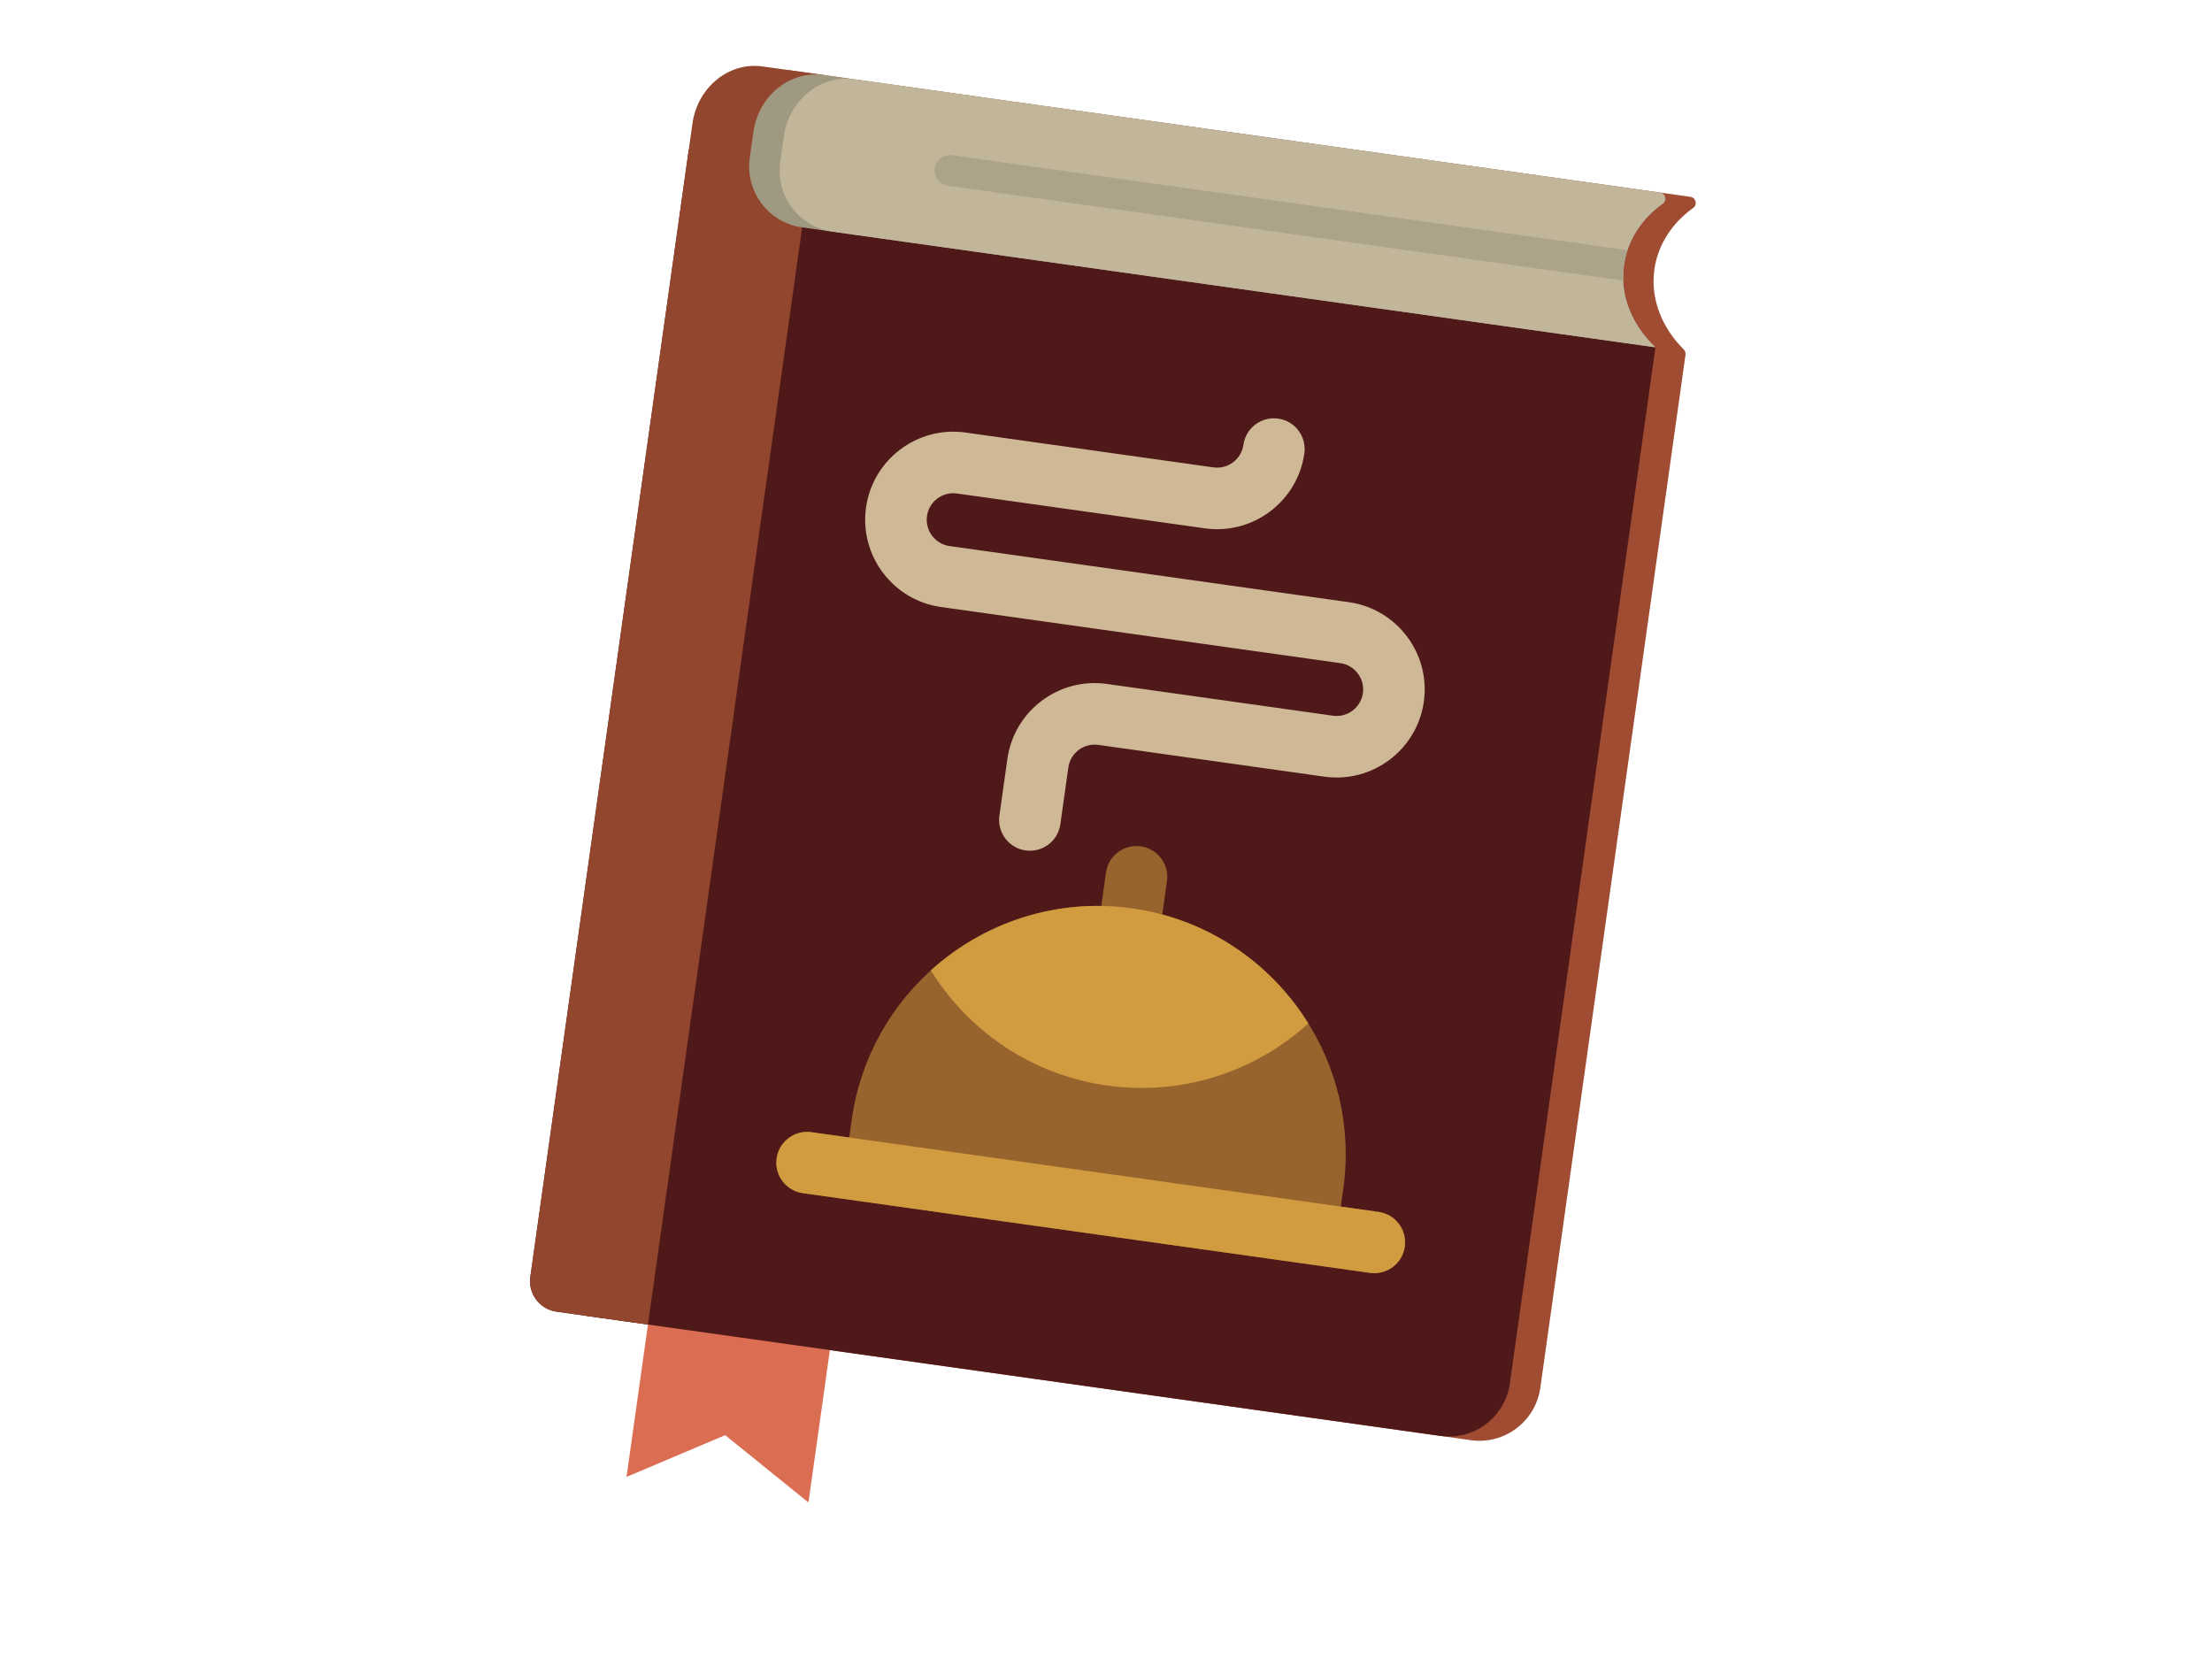 <svg width="800" height="600" xmlns="http://www.w3.org/2000/svg">

 <g>
  <title>Layer 1</title>
  <g transform="rotate(8 400 300)" stroke-width="0">
   <path fill="#A04C33" d="m582.746,98.99c0.563,0.423 0.905,1.077 0.905,1.782l0,377.315c0,12.295 -9.966,22.261 -22.261,22.261l-11.13,0l-256,0l-11.13,0l-33.391,0l-11.13,0c-6.147,0 -11.13,-4.983 -11.13,-11.13l0,-389.566l0,-31.676c-0.002,-13.242 9.964,-23.976 22.259,-23.976l11.13,0l11.131,0l289.391,0l11.13,0l4.96,0c2.008,0 2.982,2.442 1.532,3.83c-6.718,6.43 -10.803,14.831 -10.803,23.996c0,10.757 5.628,20.463 14.537,27.164z"/>
   <path fill="#DB6D53" d="m327.312,455.826l0,100.174l-33.22,-19.915l-33.223,19.915l0,-100.174l66.443,0z"/>
   <path fill="#501919" d="m572.521,99.652l0,378.435c0,12.295 -9.966,22.261 -22.261,22.261l-11.13,0l-256,0l-11.131,0l-33.391,0l-11.13,0c-6.147,0 -11.13,-4.983 -11.13,-11.13l0,-389.566l0,-22.261l341.255,0c1.635,8.856 7.092,16.689 14.918,22.261z"/>
   <path fill="#92462D" d="m249.738,44l11.13,0l0,456.348l-22.26,0l-11.13,0c-6.147,0 -11.13,-4.983 -11.13,-11.13l0,-389.566l0,-31.676c-0.001,-13.242 9.965,-23.976 22.26,-23.976l11.13,0z"/>
   <path fill="#A09982" d="m260.87,99.652c-12.295,0 -22.261,-9.966 -22.261,-22.261l0,-9.415c0,-13.242 9.966,-23.976 22.261,-23.976l305.481,0c2.008,0 2.982,2.442 1.532,3.83c-6.718,6.43 -10.803,14.831 -10.803,23.996l0,0c0,11.116 6.01,21.111 15.442,27.826l-311.652,0z"/>
   <path fill="#C1B69A" d="m272,99.652c-12.295,0 -22.261,-9.966 -22.261,-22.261l0,-9.415c0,-13.242 9.966,-23.976 22.261,-23.976l294.351,0c2.008,0 2.982,2.442 1.532,3.83c-6.718,6.43 -10.803,14.831 -10.803,23.996l0,0c0,11.116 6.01,21.111 15.442,27.826l-300.522,0z"/>
   <path fill="#ACA38B" d="m557.078,71.826c0,1.892 0.187,3.749 0.523,5.565l-246.645,0c-3.073,0 -5.565,-2.492 -5.565,-5.565s2.492,-5.565 5.565,-5.565l246.642,0c-0.336,1.816 -0.52,3.673 -0.52,5.565z"/>
   <path fill="#CEB896" d="m507.402,238.223c0,17.568 -14.291,31.861 -31.859,31.861l-82.553,0c-5.293,0 -9.6,4.306 -9.6,9.6l0,20.729c0,6.147 -4.983,11.13 -11.13,11.13c-6.147,0 -11.13,-4.983 -11.13,-11.13l0,-20.729c0,-17.568 14.293,-31.861 31.861,-31.861l82.553,0c5.293,0 9.598,-4.306 9.598,-9.6c0,-5.293 -4.305,-9.6 -9.598,-9.6l-145.835,0c-17.567,0 -31.86,-14.293 -31.86,-31.86s14.291,-31.86 31.86,-31.86l90.543,0c5.293,0 9.6,-4.306 9.6,-9.599c0,-6.147 4.983,-11.13 11.13,-11.13c6.147,0 11.13,4.983 11.13,11.13c0,17.567 -14.293,31.86 -31.861,31.86l-90.542,0c-5.293,0 -9.599,4.306 -9.599,9.599s4.306,9.599 9.599,9.599l145.834,0c17.567,0 31.859,14.292 31.859,31.861z"/>
   <path fill="#98642E" d="m528,434.368c0,6.147 -4.983,11.13 -11.13,11.13l-24.881,0c-0.022,0 -0.042,0.003 -0.065,0.003c-0.022,0 -0.042,-0.003 -0.065,-0.003l-157.122,0c-0.022,0 -0.042,0.003 -0.065,0.003s-0.042,-0.003 -0.065,-0.003l-24.88,0c-6.147,0 -11.13,-4.983 -11.13,-11.13c0,-6.147 4.983,-11.13 11.13,-11.13l13.814,0l0,-6.563c0,-45.72 34.371,-83.539 78.625,-89.041l0,-12.218c0,-6.147 4.983,-11.13 11.13,-11.13s11.13,4.983 11.13,11.13l0,12.218c44.256,5.503 78.627,43.321 78.627,89.04l0,6.563l13.815,0c6.149,0 11.132,4.983 11.132,11.131z"/>
   <g>
    <path fill="#D19B3F" d="m482.241,359.28c-16.477,19.759 -41.265,32.359 -68.945,32.359c-27.679,0 -52.466,-12.601 -68.943,-32.359c16.477,-19.759 41.264,-32.359 68.943,-32.359c27.68,-0.001 52.466,12.6 68.945,32.359z"/>
    <path fill="#D19B3F" d="m528,434.368c0,6.147 -4.983,11.13 -11.13,11.13l-207.142,0c-6.147,0 -11.13,-4.983 -11.13,-11.13c0,-6.147 4.983,-11.13 11.13,-11.13l207.142,0c6.147,-0.001 11.13,4.982 11.13,11.13z"/>
   </g>
   <g/>
   <g/>
   <g/>
   <g/>
   <g/>
   <g/>
   <g/>
   <g/>
   <g/>
   <g/>
   <g/>
   <g/>
   <g/>
   <g/>
   <g/>
  </g>
 </g>
</svg>